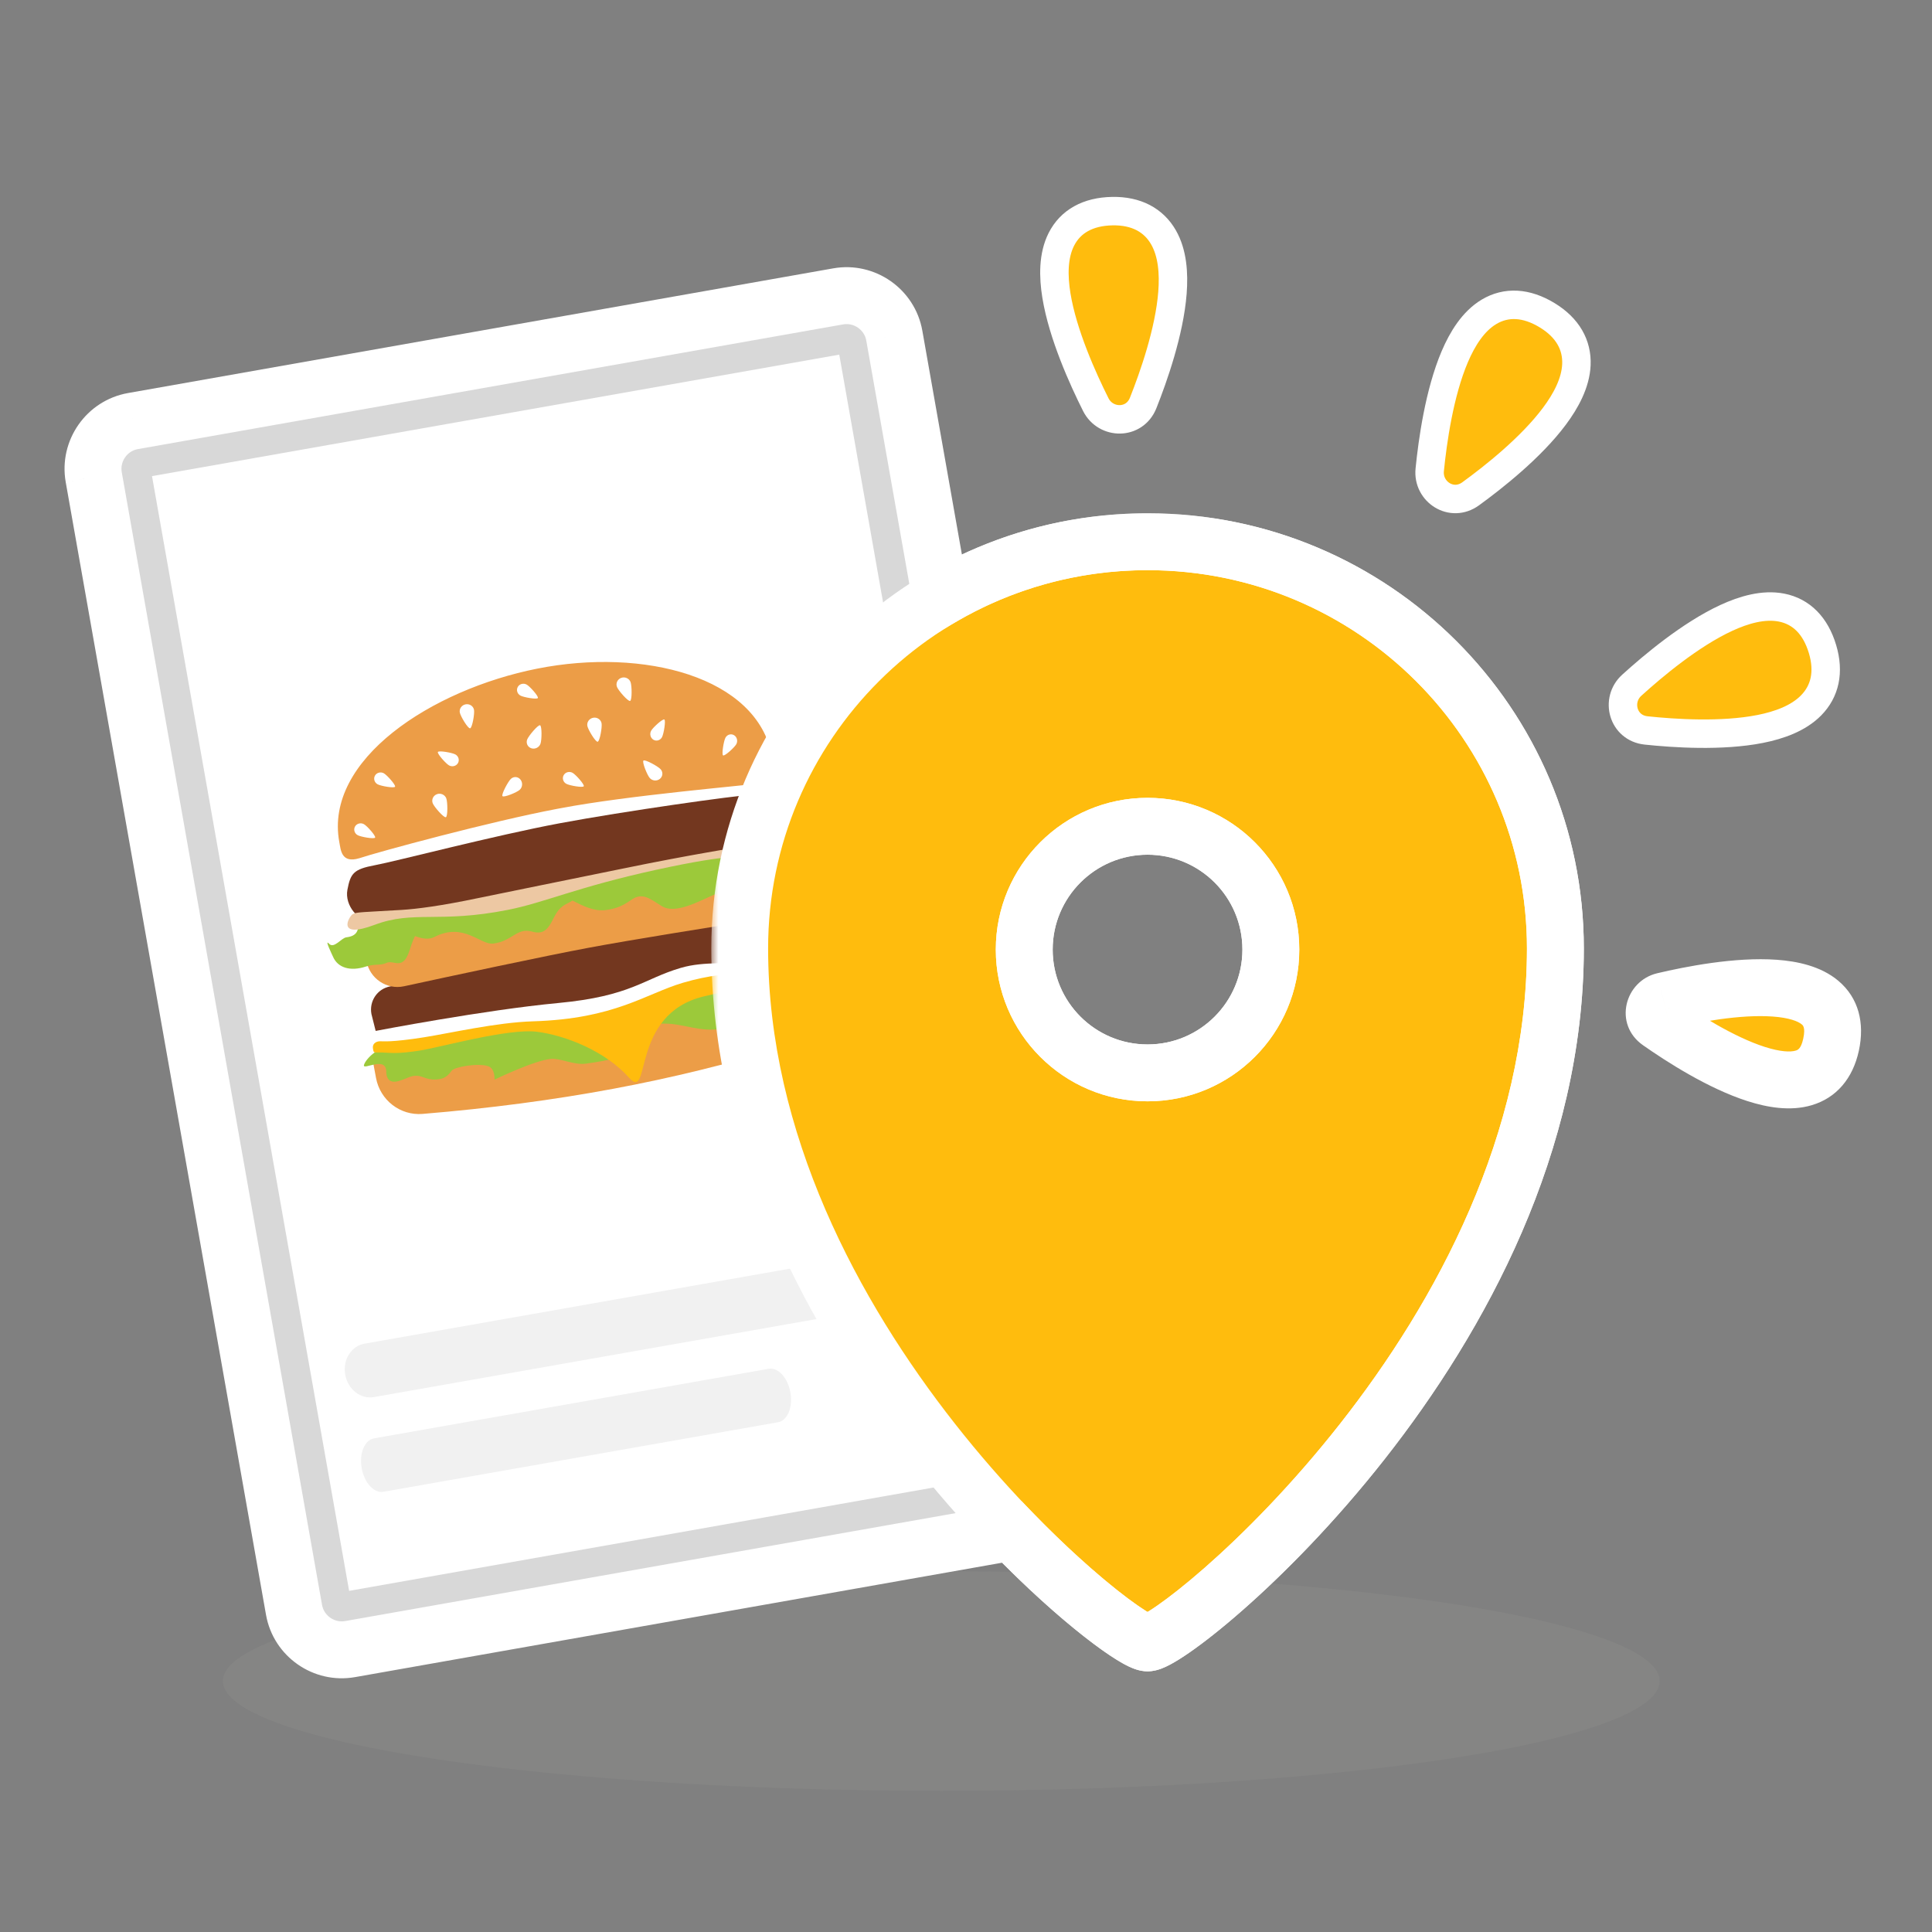 <svg width="136" height="136" viewBox="0 0 136 136" fill="none" xmlns="http://www.w3.org/2000/svg">
<rect x="0" y="0" width="136" height="136" fill="#808080" stroke="none"/>
<ellipse cx="66.26" cy="118.334" rx="50.572" ry="7.731" fill="#A0A09F" fill-opacity="0.15"/>
<path d="M22.693 112.971L8.595 33.239C8.463 32.491 8.973 31.766 9.714 31.635L9.715 31.635L59.359 22.858C60.103 22.727 60.829 23.235 60.96 23.979L60.961 23.98L75.059 103.712C75.191 104.459 74.681 105.183 73.94 105.314L73.939 105.314L24.295 114.092C23.55 114.222 22.824 113.715 22.693 112.972L22.693 112.971Z" fill="white" stroke="#D8D8D8" stroke-width="4.05"/>
<path d="M26.319 98.346C25.387 98.51 24.483 97.802 24.3 96.763C24.117 95.725 24.724 94.75 25.657 94.585L64.721 87.698C65.653 87.534 66.557 88.243 66.74 89.281C66.923 90.32 66.316 91.295 65.384 91.459L26.319 98.346Z" fill="#F1F1F1"/>
<path d="M26.992 105.012C26.329 105.129 25.643 104.382 25.46 103.343C25.277 102.305 25.666 101.368 26.329 101.251L54.108 96.354C54.771 96.237 55.457 96.984 55.64 98.023C55.823 99.061 55.434 99.998 54.771 100.115L26.992 105.012Z" fill="#F1F1F1"/>
<path fill-rule="evenodd" clip-rule="evenodd" d="M54.351 53.242L54.388 53.442C54.479 53.963 54.538 54.57 54.14 54.903L54.358 56.072C54.643 56.219 54.781 56.491 54.867 56.95L55.07 58.038C55.103 58.214 55.105 58.377 55.081 58.525C55.284 58.466 55.501 58.507 55.83 58.733C56.297 59.054 56.176 59.267 55.742 59.448C55.908 59.549 56.065 59.705 56.207 59.944L56.237 59.996C56.583 60.619 57.282 60.67 58.335 60.148C57.735 61.388 57.117 61.971 56.481 61.898L56.524 62.127C56.693 63.034 56.238 63.911 55.465 64.306C56.137 64.412 56.703 64.935 56.836 65.65L56.928 66.214L56.941 66.211L57.223 67.724C57.404 67.758 57.547 67.869 57.629 68.096C57.726 68.364 57.617 68.546 57.4 68.67L57.439 68.88C57.715 69.22 57.915 69.609 58.029 69.805L58.075 69.883C58.264 70.198 58.169 69.957 57.907 69.977C57.625 69.998 57.475 69.837 57.144 69.872L57.107 69.876L57.168 70.201C57.454 71.734 56.572 73.236 55.113 73.716L55.057 73.733C51.25 74.905 47.291 75.875 43.18 76.642C38.942 77.433 34.464 78.024 29.747 78.413C28.197 78.542 26.795 77.476 26.48 75.94L26.468 75.883L26.293 74.945L26.196 74.968C25.852 75.05 25.566 75.153 25.623 74.961C25.69 74.734 25.986 74.359 26.385 74.08C26.296 74.063 26.291 74.005 26.256 73.819C26.206 73.553 26.361 73.376 26.594 73.318L26.454 72.567L26.444 72.569L26.145 71.379C25.983 70.51 26.518 69.674 27.351 69.462C26.65 69.295 26.065 68.751 25.867 68.007C25.84 68.015 25.812 68.023 25.783 68.031L25.714 68.052C24.701 68.374 23.815 68.159 23.457 67.384L23.407 67.272C23.276 66.99 22.846 66.09 23.161 66.432C23.512 66.811 24.024 66.026 24.38 65.982C24.918 65.915 25.099 65.707 25.187 65.43C23.942 65.579 24.625 64.461 24.836 64.344L24.852 64.335C24.89 64.316 24.932 64.299 24.983 64.285C24.588 63.862 24.338 63.237 24.456 62.626L24.485 62.485C24.569 62.075 24.66 61.783 24.831 61.564L24.631 60.491C23.996 60.398 23.97 59.693 23.887 59.277C22.822 53.538 30.23 48.642 37.609 47.11L37.836 47.064C45.295 45.588 53.301 47.614 54.351 53.242Z" fill="white"/>
<path fill-rule="evenodd" clip-rule="evenodd" d="M37.438 46.268L37.669 46.221C46.142 44.544 54.087 47.202 55.184 53.085L55.223 53.295C55.293 53.698 55.321 54.006 55.292 54.325C55.265 54.621 55.186 54.895 55.046 55.135L55.129 55.582L55.173 55.626C55.436 55.899 55.594 56.264 55.688 56.729L55.7 56.794L55.886 57.785L55.932 57.806C56.037 57.856 56.143 57.916 56.25 57.986L56.304 58.023C56.929 58.452 57.098 59.001 56.911 59.467L56.94 59.514L56.976 59.578C57.002 59.625 57.01 59.636 57.045 59.641L57.077 59.644C57.254 59.657 57.554 59.576 57.958 59.376C58.684 59.016 59.452 59.793 59.097 60.527C58.603 61.548 58.053 62.252 57.415 62.57L57.406 62.574L57.404 62.631C57.382 63.164 57.213 63.674 56.927 64.108L56.922 64.115L56.946 64.138C57.298 64.481 57.552 64.929 57.658 65.437L57.67 65.494L57.741 65.93L57.747 65.948C57.755 65.971 57.761 65.994 57.767 66.018L57.774 66.055L57.98 67.158C58.165 67.309 58.31 67.51 58.407 67.754L58.425 67.803C58.55 68.147 58.539 68.475 58.422 68.757L58.412 68.78L58.458 68.852L58.512 68.94L58.566 69.031C58.613 69.112 58.718 69.298 58.748 69.352C58.753 69.361 58.756 69.366 58.756 69.367L58.798 69.438C58.815 69.466 58.83 69.489 58.845 69.513L58.879 69.566L58.895 69.593C58.907 69.613 58.92 69.636 58.933 69.663C58.947 69.693 58.953 69.705 58.963 69.733L58.994 69.828C59.008 69.885 59.012 69.902 59.016 69.954L59.022 70.048C59.015 70.199 59.014 70.224 58.951 70.376L58.905 70.484C58.729 70.711 58.712 70.732 58.523 70.824L58.457 70.856L58.457 70.856C58.28 70.899 58.248 70.906 58.168 70.904L58.107 70.901L58.068 70.894L58.067 70.921C58.012 72.527 56.987 73.974 55.43 74.513L55.37 74.534L55.308 74.553C51.469 75.735 47.479 76.712 43.337 77.485C39.07 78.282 34.564 78.876 29.819 79.268C27.843 79.432 26.052 78.074 25.647 76.103L25.634 76.038L25.612 75.922L25.59 75.92C25.059 75.853 24.634 75.381 24.798 74.75L24.809 74.712C24.893 74.427 25.093 74.12 25.356 73.841L25.399 73.796C25.38 73.474 25.475 73.184 25.651 72.955L25.66 72.943L25.643 72.85L25.631 72.812L25.621 72.776L25.323 71.586C25.318 71.569 25.314 71.551 25.311 71.534C25.175 70.805 25.363 70.09 25.774 69.542L25.788 69.523L25.724 69.456C25.609 69.332 25.505 69.198 25.413 69.055L25.385 69.01L25.358 69.015C24.212 69.188 23.197 68.783 22.71 67.789L22.685 67.736L22.639 67.634L22.529 67.398L22.465 67.257L22.417 67.147C22.325 66.935 22.264 66.776 22.231 66.635C22.208 66.54 22.195 66.451 22.2 66.343C22.204 66.224 22.228 66.104 22.292 65.975C22.401 65.755 22.601 65.583 22.857 65.52C23.055 65.472 23.23 65.497 23.386 65.56L23.403 65.567L23.488 65.502C23.514 65.482 23.536 65.466 23.556 65.451L23.611 65.41L23.643 65.388L23.63 65.326C23.605 65.194 23.601 65.05 23.62 64.897L23.626 64.853C23.659 64.63 23.749 64.393 23.873 64.181L23.879 64.171L23.86 64.132C23.618 63.632 23.521 63.068 23.613 62.516L23.624 62.452L23.653 62.305C23.731 61.929 23.815 61.642 23.935 61.396L23.936 61.393L23.884 61.114L23.877 61.109C23.521 60.88 23.299 60.508 23.175 60.051L23.162 60.001C23.14 59.914 23.124 59.84 23.106 59.74L23.076 59.564L23.036 59.339C22.514 56.306 24.026 53.385 27.05 50.943C29.746 48.765 33.537 47.077 37.438 46.268ZM54.387 53.441L54.35 53.241C53.3 47.613 45.294 45.587 37.835 47.063L37.608 47.109C30.23 48.641 22.822 53.536 23.886 59.276C23.897 59.33 23.907 59.388 23.917 59.449C23.986 59.863 24.078 60.409 24.631 60.49L24.831 61.563C24.66 61.782 24.569 62.074 24.484 62.484L24.456 62.626C24.338 63.236 24.588 63.861 24.983 64.284C24.931 64.298 24.89 64.315 24.852 64.334L24.835 64.343C24.624 64.46 23.941 65.578 25.186 65.43C25.098 65.706 24.918 65.915 24.379 65.981C24.247 65.997 24.092 66.117 23.932 66.241C23.664 66.449 23.381 66.669 23.161 66.431L23.13 66.399C22.89 66.166 23.234 66.902 23.381 67.216L23.392 67.239L23.457 67.383C23.814 68.158 24.7 68.374 25.713 68.052L25.783 68.03C25.812 68.022 25.84 68.014 25.867 68.007C26.064 68.75 26.65 69.294 27.351 69.462C26.517 69.674 25.983 70.509 26.145 71.378L26.443 72.568L26.453 72.566L26.593 73.317C26.36 73.375 26.206 73.552 26.255 73.818C26.257 73.829 26.259 73.839 26.261 73.849C26.291 74.011 26.301 74.063 26.385 74.079C25.985 74.358 25.689 74.733 25.622 74.96C25.581 75.098 25.718 75.084 25.925 75.034L26.195 74.967L26.293 74.944L26.468 75.882L26.479 75.939C26.795 77.475 28.196 78.541 29.747 78.413C34.464 78.023 38.941 77.432 43.18 76.641C47.291 75.874 51.25 74.904 55.057 73.732L55.112 73.715C56.571 73.235 57.453 71.734 57.167 70.2L57.106 69.875L57.144 69.871C57.319 69.852 57.443 69.889 57.564 69.924C57.67 69.956 57.774 69.986 57.906 69.976L57.928 69.975C58.04 69.973 58.119 70.017 58.154 70.037C58.175 70.049 58.18 70.051 58.165 70.027L58.074 69.883L58.028 69.804C58.008 69.77 57.986 69.73 57.96 69.685C57.842 69.473 57.666 69.159 57.438 68.879L57.399 68.669C57.616 68.545 57.725 68.363 57.629 68.095C57.546 67.868 57.404 67.757 57.223 67.723L56.94 66.21L56.928 66.213L56.836 65.65C56.702 64.934 56.137 64.411 55.465 64.305C56.238 63.91 56.693 63.033 56.523 62.127L56.48 61.897C57.116 61.97 57.734 61.387 58.334 60.147C57.282 60.669 56.582 60.618 56.236 59.995L56.206 59.943C56.065 59.704 55.907 59.548 55.742 59.447C56.175 59.266 56.297 59.053 55.829 58.732C55.5 58.506 55.284 58.465 55.081 58.524C55.105 58.376 55.102 58.214 55.07 58.037L54.867 56.949C54.781 56.49 54.642 56.219 54.358 56.072L54.139 54.903C54.503 54.598 54.485 54.067 54.41 53.581L54.387 53.441Z" fill="white"/>
<path fill-rule="evenodd" clip-rule="evenodd" d="M29.747 78.412C34.464 78.022 38.942 77.432 43.181 76.641C47.291 75.873 51.25 74.904 55.058 73.732C56.55 73.273 57.458 71.752 57.168 70.2L56.913 68.836L26.223 74.564L26.469 75.882C26.761 77.449 28.178 78.542 29.747 78.412Z" fill="#EC9D47"/>
<path d="M27.694 73.746L27.742 73.759C29.782 74.318 30.081 73.118 31.501 72.904C32.084 72.816 32.584 72.857 32.978 72.94L33.018 72.901C33.062 72.859 33.11 72.818 33.163 72.777L33.523 72.708L33.799 72.654C34.175 72.58 34.579 72.497 35.013 72.404L35.234 72.356L35.511 72.294C35.782 72.235 36.15 72.161 36.5 72.122L36.524 72.125C36.613 72.154 36.697 72.19 36.777 72.231C36.938 72.315 37.086 72.399 37.226 72.476C37.577 72.358 37.884 72.272 38.215 72.11C38.667 72.111 39.079 72.136 39.456 72.182C40.163 72.268 43.856 71.139 45.804 70.769L46.278 70.612C47.318 70.271 48.183 70.012 48.37 69.909L48.38 69.902C48.464 69.851 48.55 69.802 48.639 69.756L48.759 69.773L48.883 69.788C49.827 69.897 50.999 69.874 52.575 69.359C52.932 69.242 53.339 69.193 53.765 69.194C54.136 68.827 54.489 69.004 54.833 68.875C55.3 68.701 55.44 68.469 56.151 68.282C57.123 68.027 57.78 69.376 58.029 69.804C58.278 70.233 58.189 69.955 57.907 69.976C57.625 69.997 57.475 69.836 57.145 69.871C55.743 70.018 56.204 71.775 54.575 72.396C53.696 72.732 52.527 71.944 52.132 71.943C51.736 71.941 51.43 72.304 51.049 72.382C49.249 72.75 48.076 71.974 46.522 72.061L46.564 71.981C46.59 71.934 46.615 71.888 46.641 71.841C46.688 71.757 46.411 71.805 45.971 71.914L45.711 72.122C44.588 73.011 43.204 74.039 43.534 74.388C42.851 74.635 42.101 74.755 41.245 74.874C40.415 74.989 39.474 74.491 38.811 74.538C37.653 74.62 34.807 76.001 34.807 76.001C34.807 76.001 34.872 75.219 34.357 75.05C33.65 74.819 31.982 75.095 31.784 75.38C31.585 75.664 31.349 75.883 30.997 75.951C30.128 76.118 29.807 75.743 29.361 75.727C28.891 75.71 28.698 75.909 28.075 76.093C27.379 76.297 27.2 75.864 27.191 75.476L27.191 75.452C27.183 74.277 25.492 75.403 25.623 74.96C25.754 74.517 26.753 73.516 27.694 73.746Z" fill="#9CC93A"/>
<path fill-rule="evenodd" clip-rule="evenodd" d="M37.516 71.894C43.313 71.718 45.445 69.952 48.093 69.174C49.826 68.665 51.508 68.467 52.862 68.544C52.877 68.545 53.424 68.522 53.724 68.484C54.259 68.417 54.825 68.311 55.421 68.168C55.421 68.168 56.212 67.921 56.654 67.788C57.095 67.654 57.471 67.662 57.628 68.096C57.749 68.43 57.549 68.63 57.219 68.751C56.89 68.873 54.835 68.88 49.562 70.135C44.289 71.389 45.873 77.647 44.269 75.851C42.607 73.989 39.81 72.885 37.799 72.628C35.787 72.37 30.979 73.733 29.498 73.96C28.018 74.188 27.576 74.118 26.928 74.089C26.281 74.061 26.322 74.176 26.255 73.819C26.195 73.496 26.436 73.303 26.753 73.297C26.929 73.294 27.52 73.386 29.841 73.019C31.68 72.728 34.954 71.972 37.516 71.894Z" fill="#FFBC0D"/>
<path fill-rule="evenodd" clip-rule="evenodd" d="M54.915 64.314C55.807 64.147 56.667 64.746 56.836 65.65L57.002 66.663C57.002 66.663 56.262 67.158 53.74 67.555C51.217 67.953 49.656 67.626 47.926 68.132C45.282 68.906 44.45 70.122 39.292 70.606C34.135 71.09 26.444 72.569 26.444 72.569L26.146 71.379C25.977 70.474 26.563 69.606 27.455 69.439C33.615 67.947 38.267 66.905 41.41 66.315C44.552 65.725 48.936 65.083 54.915 64.314Z" fill="#73371F"/>
<path fill-rule="evenodd" clip-rule="evenodd" d="M25.512 66.136C25.477 65.95 25.599 65.771 25.783 65.737L55.806 60.133C55.99 60.098 56.168 60.221 56.203 60.408L56.29 60.874C56.628 62.685 55.422 64.413 53.624 64.696C50.033 65.261 44.404 66.162 41.498 66.705C38.294 67.303 31.844 68.689 28.439 69.427C27.222 69.692 26.026 68.886 25.794 67.647L25.512 66.136Z" fill="#EC9D47"/>
<path d="M34.509 63.146L34.669 63.1C36.712 62.495 36.467 61.959 37.543 61.742C38.03 61.643 38.425 61.743 38.785 61.924C39.565 61.179 40.412 60.533 41.536 60.347C42.426 60.201 43.488 60.851 44.203 60.793C45.451 60.691 47.559 59.522 48.283 58.573C48.336 58.504 48.432 58.586 48.426 58.696L48.414 58.928C48.395 59.388 48.422 59.927 48.986 60.145C49.773 60.448 50.809 60.218 51.746 59.727C51.936 59.358 52.174 59.075 52.549 58.989C53.476 58.775 53.856 59.264 54.342 59.285L54.396 59.287C54.971 59.298 55.719 59.061 56.238 59.995C56.757 60.929 58.336 60.147 58.336 60.147C58.336 60.147 57.356 62.17 56.314 61.862L56.268 61.848C54.008 61.113 53.788 62.671 52.268 62.944C51.644 63.056 51.098 63 50.664 62.891C50.23 62.782 47.821 64.527 46.609 63.798L46.466 63.71C45.784 63.284 45.305 62.892 44.657 63.213C44.27 63.404 43.836 63.917 42.605 64.067C41.811 64.164 40.998 63.754 40.299 63.394C39.794 63.724 39.449 63.676 38.968 64.633L38.938 64.693C38.563 65.461 38.213 65.776 37.511 65.593L37.466 65.58C36.376 65.269 36.081 66.253 34.717 66.422C33.815 66.533 32.64 64.892 30.567 65.963C30.201 66.151 29.715 66.088 29.212 65.894C29.021 66.282 28.908 66.661 28.82 66.929C28.365 68.33 27.726 67.575 27.247 67.766L27.227 67.775C26.751 67.992 26.486 67.823 25.784 68.03L25.715 68.051C24.683 68.379 23.784 68.15 23.439 67.34C23.381 67.204 22.811 66.051 23.162 66.431C23.513 66.81 24.025 66.025 24.381 65.981C25.886 65.795 24.593 64.502 26.305 63.701C27.145 63.308 28.741 63.648 29.674 64.015L29.945 63.564C30.259 63.048 30.626 62.521 31.094 62.399C32.362 62.071 33.331 63.477 34.509 63.146Z" fill="#9CC93A"/>
<path fill-rule="evenodd" clip-rule="evenodd" d="M26.384 60.906C27.888 60.625 34.849 58.802 39.406 57.951C44.019 57.09 51.689 56.008 53.004 55.937C54.319 55.867 54.697 56.037 54.867 56.949C55.038 57.86 54.9 57.125 55.07 58.036C55.24 58.948 54.591 59.485 53.697 59.652L26.189 64.786C25.295 64.953 24.237 63.763 24.457 62.625C24.677 61.487 24.88 61.187 26.384 60.906Z" fill="#73371F"/>
<path d="M24.837 64.343C25.096 64.199 25.51 64.217 28.265 64.052C29.345 63.986 31.046 63.769 33.681 63.215C35.526 62.827 38.439 62.252 43.746 61.162C49.053 60.072 51.467 59.745 53.169 59.403C54.871 59.061 54.832 58.047 55.83 58.732C56.829 59.417 55.141 59.611 53.463 60.045C51.786 60.48 51.801 60.003 46.196 61.227C40.592 62.452 38.339 63.538 35.752 64.049C30.878 65.011 29.138 64.063 26.371 65.102C23.605 66.141 24.577 64.487 24.837 64.343Z" fill="#EDC8A3"/>
<path fill-rule="evenodd" clip-rule="evenodd" d="M54.35 53.24C54.481 53.941 54.662 54.909 53.664 55.115C52.66 55.282 44.317 55.968 39.496 56.886C34.871 57.731 26.614 59.969 25.309 60.408C24.009 60.804 23.995 59.806 23.889 59.275C22.814 53.477 30.383 48.54 37.835 47.063C45.294 45.587 53.3 47.613 54.35 53.24Z" fill="white"/>
<path fill-rule="evenodd" clip-rule="evenodd" d="M54.346 53.242L54.385 53.452C54.501 54.123 54.561 54.931 53.66 55.117L53.592 55.128C52.324 55.312 44.217 55.988 39.492 56.888L39.21 56.94C34.539 57.822 26.584 59.98 25.305 60.41C24.005 60.806 23.991 59.807 23.885 59.277C22.81 53.479 30.379 48.542 37.831 47.065C45.29 45.588 53.296 47.615 54.346 53.242ZM25.619 58.017C25.396 57.893 25.116 57.966 24.993 58.179C24.871 58.393 24.952 58.666 25.175 58.789C25.398 58.913 26.339 59.078 26.405 58.962C26.472 58.846 25.841 58.14 25.619 58.017ZM46.503 54.148C46.321 53.944 45.41 53.445 45.296 53.539C45.182 53.632 45.559 54.567 45.741 54.77C45.924 54.974 46.242 54.999 46.453 54.827C46.663 54.655 46.686 54.351 46.503 54.148ZM31.414 56.195C31.315 55.939 31.021 55.809 30.758 55.905C30.495 56.001 30.361 56.286 30.46 56.542C30.559 56.798 31.242 57.579 31.385 57.527C31.528 57.475 31.513 56.45 31.414 56.195ZM40.306 54.402C40.083 54.278 39.803 54.351 39.681 54.564C39.558 54.778 39.639 55.051 39.862 55.174C40.085 55.298 41.026 55.463 41.093 55.347C41.159 55.231 40.529 54.525 40.306 54.402ZM36.638 54.878C36.468 54.664 36.167 54.64 35.966 54.824C35.766 55.008 35.277 55.926 35.37 56.042C35.462 56.158 36.385 55.781 36.585 55.597C36.786 55.413 36.809 55.091 36.638 54.878ZM51.669 51.751C51.457 51.626 51.187 51.707 51.066 51.932C50.945 52.157 50.786 53.108 50.901 53.176C51.016 53.243 51.711 52.609 51.832 52.384C51.953 52.159 51.88 51.876 51.669 51.751ZM46.766 50.649C46.651 50.581 45.956 51.216 45.835 51.441C45.714 51.665 45.787 51.949 45.999 52.074C46.21 52.198 46.48 52.117 46.601 51.892C46.722 51.668 46.881 50.717 46.766 50.649ZM27.021 54.435C26.799 54.312 26.518 54.385 26.396 54.598C26.274 54.811 26.355 55.084 26.578 55.208C26.801 55.331 27.742 55.496 27.808 55.381C27.875 55.265 27.244 54.559 27.021 54.435ZM41.757 50.525C41.48 50.577 41.297 50.834 41.346 51.101C41.396 51.367 41.922 52.241 42.072 52.213C42.222 52.185 42.397 51.18 42.347 50.914C42.297 50.648 42.033 50.473 41.757 50.525ZM32.055 53.107C31.832 52.983 30.891 52.818 30.825 52.934C30.758 53.05 31.389 53.756 31.611 53.88C31.834 54.003 32.114 53.93 32.237 53.717C32.359 53.503 32.278 53.23 32.055 53.107ZM38.015 51.054C37.875 51.008 37.206 51.802 37.109 52.057C37.012 52.313 37.143 52.589 37.401 52.673C37.66 52.758 37.947 52.619 38.044 52.363C38.141 52.108 38.156 51.1 38.015 51.054ZM44.385 48.008C44.286 47.752 43.992 47.622 43.729 47.718C43.465 47.814 43.332 48.099 43.431 48.355C43.53 48.611 44.213 49.393 44.356 49.34C44.499 49.288 44.484 48.264 44.385 48.008ZM32.777 49.58C32.501 49.632 32.317 49.89 32.367 50.156C32.417 50.422 32.942 51.297 33.092 51.269C33.243 51.241 33.417 50.236 33.368 49.969C33.318 49.703 33.054 49.529 32.777 49.58ZM37.075 48.191C36.852 48.067 36.572 48.14 36.45 48.353C36.328 48.567 36.409 48.84 36.632 48.963C36.855 49.087 37.796 49.252 37.862 49.136C37.929 49.02 37.298 48.314 37.075 48.191Z" fill="#EC9D47"/>
<mask id="path-17-outside-1_17_28625" maskUnits="userSpaceOnUse" x="50.07" y="36.135" width="62" height="82" fill="black">
<rect fill="white" x="50.07" y="36.135" width="62" height="82"/>
<path fill-rule="evenodd" clip-rule="evenodd" d="M109.489 66.76C109.489 94.118 82.832 115.65 80.78 115.65C78.727 115.65 52.07 94.118 52.07 66.76C52.07 50.951 64.924 38.135 80.78 38.135C96.635 38.135 109.489 50.951 109.489 66.76ZM80.78 75.524C85.573 75.524 89.459 71.638 89.459 66.844C89.459 62.05 85.573 58.164 80.78 58.164C75.986 58.164 72.1 62.05 72.1 66.844C72.1 71.638 75.986 75.524 80.78 75.524Z"/>
</mask>
<path fill-rule="evenodd" clip-rule="evenodd" d="M109.489 66.76C109.489 94.118 82.832 115.65 80.78 115.65C78.727 115.65 52.07 94.118 52.07 66.76C52.07 50.951 64.924 38.135 80.78 38.135C96.635 38.135 109.489 50.951 109.489 66.76ZM80.78 75.524C85.573 75.524 89.459 71.638 89.459 66.844C89.459 62.05 85.573 58.164 80.78 58.164C75.986 58.164 72.1 62.05 72.1 66.844C72.1 71.638 75.986 75.524 80.78 75.524Z" fill="#FFBC0D"/>
<path d="M80.78 117.65C81.209 117.65 81.568 117.526 81.746 117.46C81.966 117.377 82.183 117.272 82.382 117.166C82.784 116.952 83.245 116.66 83.743 116.314C84.746 115.618 86.016 114.62 87.45 113.361C90.324 110.84 93.934 107.205 97.476 102.7C104.531 93.727 111.489 81.074 111.489 66.76H107.489C107.489 79.804 101.119 91.596 94.332 100.228C90.953 104.526 87.514 107.984 84.812 110.355C83.459 111.542 82.31 112.44 81.462 113.028C81.035 113.325 80.713 113.523 80.499 113.637C80.447 113.664 80.408 113.684 80.379 113.698C80.349 113.712 80.336 113.716 80.339 113.715C80.34 113.715 80.372 113.703 80.43 113.689C80.481 113.677 80.606 113.65 80.78 113.65V117.65ZM50.07 66.76C50.07 81.074 57.028 93.727 64.083 102.7C67.625 107.205 71.236 110.84 74.109 113.361C75.544 114.62 76.814 115.618 77.816 116.314C78.314 116.66 78.776 116.952 79.177 117.166C79.377 117.272 79.593 117.377 79.813 117.46C79.991 117.526 80.35 117.65 80.78 117.65V113.65C80.953 113.65 81.078 113.677 81.129 113.689C81.187 113.703 81.22 113.715 81.22 113.715C81.223 113.716 81.21 113.712 81.181 113.698C81.152 113.684 81.112 113.664 81.061 113.637C80.846 113.523 80.525 113.325 80.097 113.028C79.249 112.44 78.1 111.542 76.747 110.355C74.045 107.984 70.607 104.526 67.228 100.228C60.441 91.596 54.07 79.804 54.07 66.76H50.07ZM80.78 36.135C63.825 36.135 50.07 49.84 50.07 66.76H54.07C54.07 52.061 66.023 40.135 80.78 40.135V36.135ZM111.489 66.76C111.489 49.84 97.734 36.135 80.78 36.135V40.135C95.537 40.135 107.489 52.061 107.489 66.76H111.489ZM87.459 66.844C87.459 70.533 84.469 73.524 80.78 73.524V77.524C86.678 77.524 91.459 72.742 91.459 66.844H87.459ZM80.78 60.164C84.469 60.164 87.459 63.155 87.459 66.844H91.459C91.459 60.946 86.678 56.164 80.78 56.164V60.164ZM74.1 66.844C74.1 63.155 77.091 60.164 80.78 60.164V56.164C74.882 56.164 70.1 60.946 70.1 66.844H74.1ZM80.78 73.524C77.091 73.524 74.1 70.533 74.1 66.844H70.1C70.1 72.742 74.882 77.524 80.78 77.524V73.524Z" fill="white" mask="url(#path-17-outside-1_17_28625)"/>
<path d="M103.526 34.76C102.185 35.735 100.489 34.618 100.643 33.076C100.843 31.072 101.317 27.662 102.407 25.105C102.946 23.843 103.705 22.617 104.812 21.953C106.028 21.225 107.442 21.297 108.912 22.192C110.349 23.066 111.029 24.281 110.968 25.676C110.911 26.954 110.235 28.211 109.418 29.304C107.768 31.514 105.123 33.599 103.526 34.76Z" fill="#FFBC0D" stroke="white" stroke-width="2.003"/>
<path fill-rule="evenodd" clip-rule="evenodd" d="M116.81 71.939C116.208 71.519 116.395 70.631 117.121 70.46C121.021 69.538 130.117 67.951 128.893 73.549C127.721 78.921 120.024 74.19 116.81 71.939Z" fill="#FFBC0D"/>
<mask id="path-21-outside-2_17_28625" maskUnits="userSpaceOnUse" x="3.547" y="17.811" width="128" height="101" fill="black">
<rect fill="white" x="3.547" y="17.811" width="128" height="101"/>
<path fill-rule="evenodd" clip-rule="evenodd" d="M24.645 116.086L71.231 107.848C76.026 112.797 80.033 115.65 80.78 115.65C82.832 115.65 109.489 94.118 109.489 66.759C109.489 50.95 96.636 38.134 80.78 38.134C75.464 38.134 70.487 39.575 66.217 42.085L62.953 23.626C62.628 21.78 60.85 20.537 59.005 20.862L9.361 29.64C7.516 29.965 6.273 31.744 6.599 33.59L20.697 113.322C21.023 115.168 22.8 116.411 24.645 116.086ZM80.78 75.523C85.573 75.523 89.459 71.637 89.459 66.844C89.459 62.05 85.573 58.164 80.78 58.164C75.986 58.164 72.1 62.05 72.1 66.844C72.1 71.637 75.986 75.523 80.78 75.523ZM117.119 70.459C116.394 70.63 116.207 71.518 116.808 71.939C120.023 74.189 127.719 78.92 128.892 73.548C130.116 67.95 121.02 69.538 117.119 70.459Z"/>
</mask>
<path d="M71.231 107.848L72.669 106.455L71.929 105.691L70.882 105.876L71.231 107.848ZM24.645 116.086L24.993 118.058L24.994 118.058L24.645 116.086ZM66.217 42.085L64.245 42.434L64.747 45.273L67.232 43.812L66.217 42.085ZM62.953 23.626L60.981 23.974L60.981 23.975L62.953 23.626ZM59.005 20.862L58.657 18.89L58.656 18.89L59.005 20.862ZM9.361 29.64L9.708 31.613L9.71 31.613L9.361 29.64ZM6.599 33.59L4.626 33.937L4.626 33.938L6.599 33.59ZM20.697 113.322L22.67 112.974L22.669 112.973L20.697 113.322ZM116.808 71.939L117.957 70.298L117.956 70.297L116.808 71.939ZM117.119 70.459L117.579 72.409L117.58 72.409L117.119 70.459ZM128.892 73.548L126.935 73.121L126.935 73.121L128.892 73.548ZM70.882 105.876L24.297 114.113L24.994 118.058L71.58 109.821L70.882 105.876ZM80.78 113.647C81.161 113.647 81.365 113.779 81.189 113.698C81.101 113.657 80.942 113.573 80.703 113.425C80.231 113.131 79.573 112.668 78.761 112.03C77.144 110.759 75.01 108.87 72.669 106.455L69.793 109.242C72.246 111.775 74.513 113.787 76.285 115.179C77.168 115.873 77.952 116.432 78.591 116.828C78.907 117.025 79.221 117.202 79.514 117.337C79.719 117.431 80.212 117.652 80.78 117.652V113.647ZM107.486 66.759C107.486 79.802 101.116 91.594 94.329 100.226C90.951 104.523 87.512 107.981 84.81 110.352C83.457 111.539 82.308 112.437 81.46 113.025C81.033 113.322 80.712 113.52 80.497 113.634C80.446 113.661 80.406 113.681 80.377 113.695C80.348 113.708 80.335 113.713 80.338 113.712C80.339 113.712 80.371 113.699 80.43 113.685C80.481 113.673 80.606 113.647 80.78 113.647V117.652C81.209 117.652 81.569 117.529 81.747 117.462C81.967 117.379 82.184 117.275 82.383 117.168C82.785 116.954 83.247 116.662 83.745 116.316C84.748 115.62 86.018 114.622 87.452 113.363C90.326 110.842 93.937 107.207 97.479 102.702C104.533 93.728 111.492 81.075 111.492 66.759H107.486ZM80.78 40.137C95.535 40.137 107.486 52.062 107.486 66.759H111.492C111.492 49.838 97.736 36.131 80.78 36.131V40.137ZM67.232 43.812C71.202 41.477 75.831 40.137 80.78 40.137V36.131C75.098 36.131 69.771 37.672 65.202 40.358L67.232 43.812ZM60.981 23.975L64.245 42.434L68.189 41.736L64.926 23.277L60.981 23.975ZM59.353 22.835C60.11 22.701 60.847 23.218 60.981 23.974L64.926 23.278C64.408 20.342 61.591 18.373 58.657 18.89L59.353 22.835ZM9.71 31.613L59.354 22.835L58.656 18.89L9.012 27.668L9.71 31.613ZM8.571 33.242C8.437 32.482 8.955 31.745 9.708 31.613L9.013 27.668C6.076 28.185 4.109 31.005 4.626 33.937L8.571 33.242ZM22.669 112.973L8.571 33.241L4.626 33.938L18.725 113.671L22.669 112.973ZM24.298 114.113C23.541 114.246 22.803 113.73 22.67 112.974L18.725 113.67C19.242 116.606 22.059 118.575 24.993 118.058L24.298 114.113ZM87.456 66.844C87.456 70.531 84.467 73.52 80.78 73.52V77.526C86.68 77.526 91.462 72.743 91.462 66.844H87.456ZM80.78 60.167C84.467 60.167 87.456 63.156 87.456 66.844H91.462C91.462 60.944 86.68 56.161 80.78 56.161V60.167ZM74.103 66.844C74.103 63.156 77.092 60.167 80.78 60.167V56.161C74.88 56.161 70.097 60.944 70.097 66.844H74.103ZM80.78 73.52C77.092 73.52 74.103 70.531 74.103 66.844H70.097C70.097 72.743 74.88 77.526 80.78 77.526V73.52ZM117.956 70.297C118.339 70.564 118.523 71.059 118.426 71.518C118.332 71.968 117.986 72.313 117.579 72.409L116.659 68.51C114.366 69.051 113.544 72.1 115.661 73.58L117.956 70.297ZM126.935 73.121C126.773 73.863 126.525 73.92 126.394 73.959C126.038 74.064 125.337 74.05 124.227 73.695C122.063 73.001 119.545 71.409 117.957 70.298L115.66 73.579C117.287 74.719 120.224 76.618 123.005 77.509C124.367 77.946 126.011 78.249 127.529 77.8C129.271 77.286 130.424 75.92 130.849 73.975L126.935 73.121ZM117.58 72.409C119.511 71.952 122.503 71.393 124.783 71.557C125.958 71.641 126.578 71.897 126.828 72.107C126.882 72.153 127.118 72.284 126.935 73.121L130.849 73.976C131.278 72.014 130.835 70.244 129.407 69.042C128.173 68.004 126.505 67.664 125.071 67.561C122.134 67.35 118.628 68.045 116.659 68.51L117.58 72.409Z" fill="white" mask="url(#path-21-outside-2_17_28625)"/>
<path d="M80.472 28.363C79.861 29.903 77.83 29.867 77.135 28.481C76.233 26.681 74.81 23.547 74.364 20.803C74.144 19.448 74.13 18.006 74.71 16.854C75.349 15.587 76.582 14.893 78.303 14.862C79.984 14.832 81.209 15.496 81.903 16.707C82.539 17.818 82.639 19.241 82.534 20.602C82.32 23.352 81.201 26.528 80.472 28.363Z" fill="#FFBC0D" stroke="white" stroke-width="2.003"/>
<path d="M115.877 51.418C114.229 51.245 113.717 49.279 114.864 48.237C116.355 46.883 118.99 44.668 121.513 43.5C122.758 42.924 124.143 42.522 125.409 42.77C126.801 43.044 127.802 44.045 128.294 45.694C128.776 47.305 128.467 48.663 127.487 49.657C126.589 50.569 125.245 51.049 123.906 51.314C121.201 51.849 117.84 51.626 115.877 51.418Z" fill="#FFBC0D" stroke="white" stroke-width="2.003"/>
</svg>
